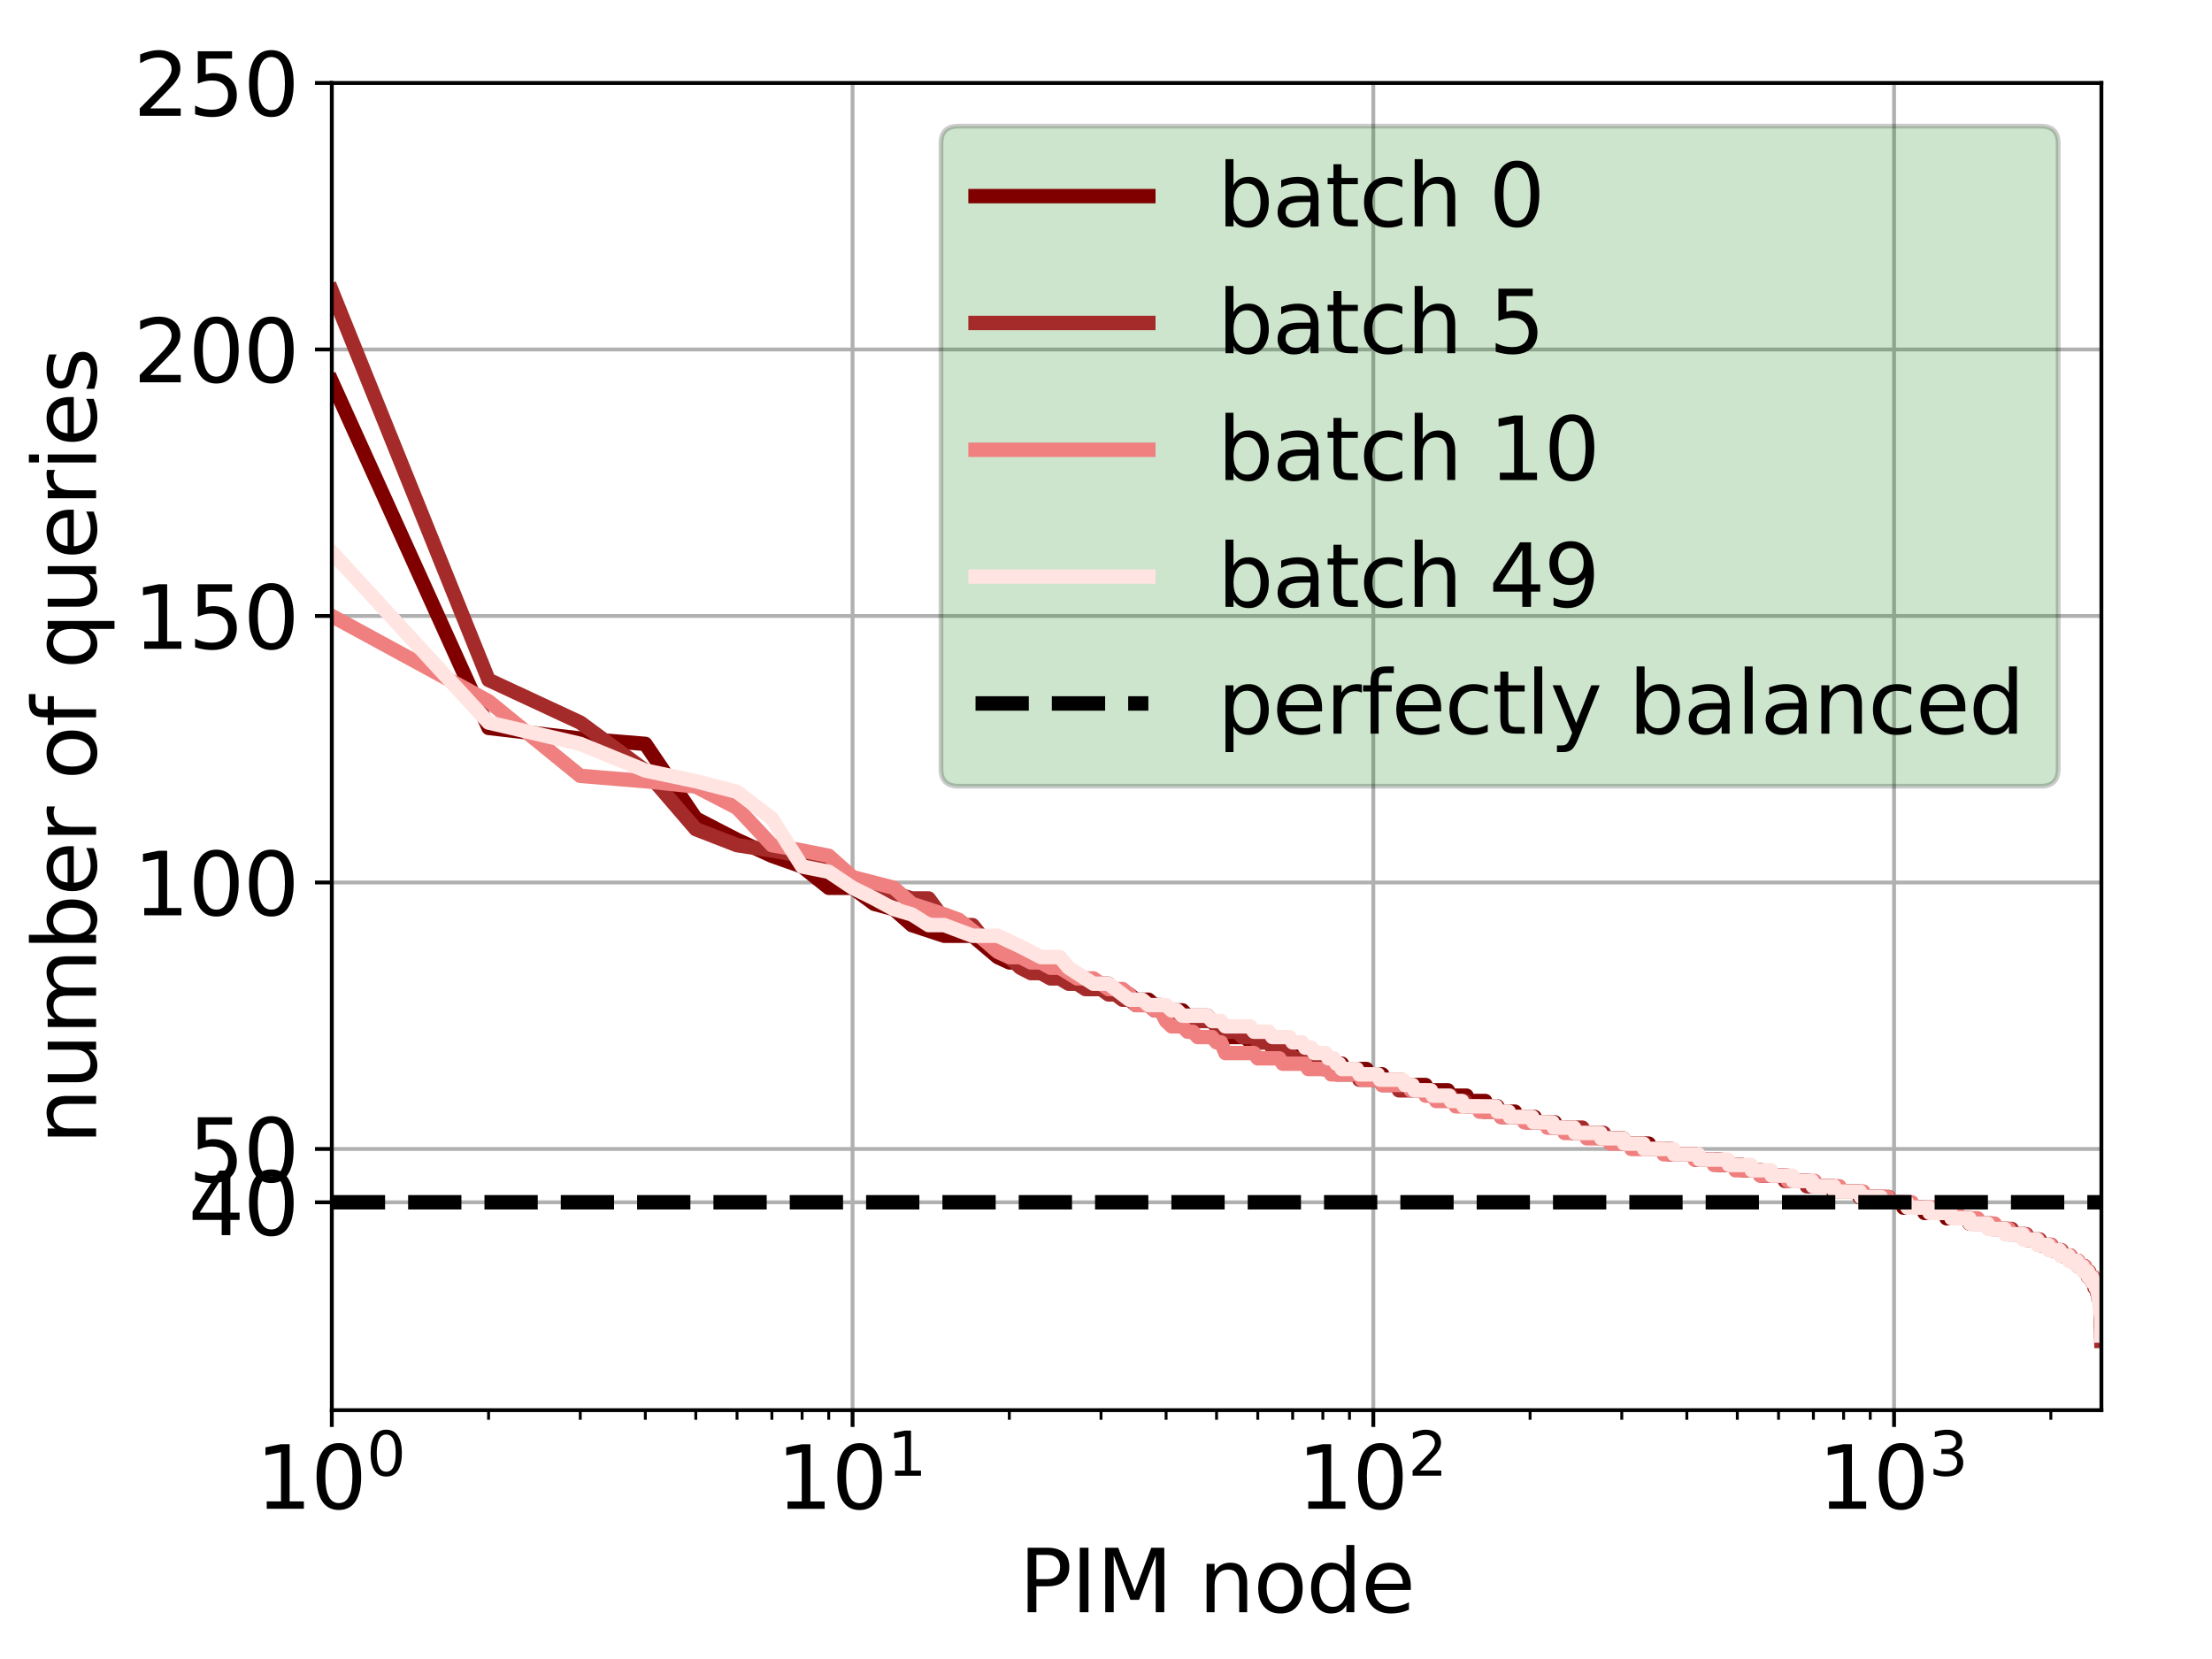 <?xml version="1.0" encoding="utf-8" standalone="no"?>
<!DOCTYPE svg PUBLIC "-//W3C//DTD SVG 1.1//EN"
  "http://www.w3.org/Graphics/SVG/1.1/DTD/svg11.dtd">
<svg xmlns:xlink="http://www.w3.org/1999/xlink" width="460.8pt" height="345.6pt" viewBox="0 0 460.8 345.6" xmlns="http://www.w3.org/2000/svg" version="1.1">
 <defs>
  <style type="text/css">*{stroke-linejoin: round; stroke-linecap: butt}</style>
 </defs>
 <g id="figure_1">
  <g id="patch_1">
   <path d="M 0 345.6 
L 460.8 345.6 
L 460.8 0 
L 0 0 
L 0 345.6 
z
" style="fill: none"/>
  </g>
  <g id="axes_1">
   <g id="patch_2">
    <path d="M 69.12 293.76 
L 437.76 293.76 
L 437.76 17.28 
L 69.12 17.28 
L 69.12 293.76 
z
" style="fill: none"/>
   </g>
   <g id="matplotlib.axis_1">
    <g id="xtick_1">
     <g id="line2d_1">
      <path d="M 69.12 293.76 
L 69.12 17.28 
" clip-path="url(#p881769e8e9)" style="fill: none; stroke: #b0b0b0; stroke-width: 0.8; stroke-linecap: square"/>
     </g>
     <g id="line2d_2">
      <defs>
       <path id="me88502008b" d="M 0 0 
L 0 3.5 
" style="stroke: #000000; stroke-width: 0.8"/>
      </defs>
      <g>
       <use xlink:href="#me88502008b" x="69.12" y="293.76" style="stroke: #000000; stroke-width: 0.8"/>
      </g>
     </g>
     <g id="text_1">
      <!-- $\mathdefault{10^{0}}$ -->
      <g transform="translate(53.28 314.437) scale(0.18 -0.18)">
       <defs>
        <path id="DejaVuSans-31" d="M 794 531 
L 1825 531 
L 1825 4091 
L 703 3866 
L 703 4441 
L 1819 4666 
L 2450 4666 
L 2450 531 
L 3481 531 
L 3481 0 
L 794 0 
L 794 531 
z
" transform="scale(0.016)"/>
        <path id="DejaVuSans-30" d="M 2034 4250 
Q 1547 4250 1301 3770 
Q 1056 3291 1056 2328 
Q 1056 1369 1301 889 
Q 1547 409 2034 409 
Q 2525 409 2770 889 
Q 3016 1369 3016 2328 
Q 3016 3291 2770 3770 
Q 2525 4250 2034 4250 
z
M 2034 4750 
Q 2819 4750 3233 4129 
Q 3647 3509 3647 2328 
Q 3647 1150 3233 529 
Q 2819 -91 2034 -91 
Q 1250 -91 836 529 
Q 422 1150 422 2328 
Q 422 3509 836 4129 
Q 1250 4750 2034 4750 
z
" transform="scale(0.016)"/>
       </defs>
       <use xlink:href="#DejaVuSans-31" transform="translate(0 0.766)"/>
       <use xlink:href="#DejaVuSans-30" transform="translate(63.623 0.766)"/>
       <use xlink:href="#DejaVuSans-30" transform="translate(128.203 39.047) scale(0.7)"/>
      </g>
     </g>
    </g>
    <g id="xtick_2">
     <g id="line2d_3">
      <path d="M 177.604 293.76 
L 177.604 17.28 
" clip-path="url(#p881769e8e9)" style="fill: none; stroke: #b0b0b0; stroke-width: 0.8; stroke-linecap: square"/>
     </g>
     <g id="line2d_4">
      <g>
       <use xlink:href="#me88502008b" x="177.604" y="293.76" style="stroke: #000000; stroke-width: 0.8"/>
      </g>
     </g>
     <g id="text_2">
      <!-- $\mathdefault{10^{1}}$ -->
      <g transform="translate(161.764 314.437) scale(0.18 -0.18)">
       <use xlink:href="#DejaVuSans-31" transform="translate(0 0.684)"/>
       <use xlink:href="#DejaVuSans-30" transform="translate(63.623 0.684)"/>
       <use xlink:href="#DejaVuSans-31" transform="translate(128.203 38.966) scale(0.7)"/>
      </g>
     </g>
    </g>
    <g id="xtick_3">
     <g id="line2d_5">
      <path d="M 286.087 293.76 
L 286.087 17.28 
" clip-path="url(#p881769e8e9)" style="fill: none; stroke: #b0b0b0; stroke-width: 0.8; stroke-linecap: square"/>
     </g>
     <g id="line2d_6">
      <g>
       <use xlink:href="#me88502008b" x="286.087" y="293.76" style="stroke: #000000; stroke-width: 0.8"/>
      </g>
     </g>
     <g id="text_3">
      <!-- $\mathdefault{10^{2}}$ -->
      <g transform="translate(270.247 314.437) scale(0.18 -0.18)">
       <defs>
        <path id="DejaVuSans-32" d="M 1228 531 
L 3431 531 
L 3431 0 
L 469 0 
L 469 531 
Q 828 903 1448 1529 
Q 2069 2156 2228 2338 
Q 2531 2678 2651 2914 
Q 2772 3150 2772 3378 
Q 2772 3750 2511 3984 
Q 2250 4219 1831 4219 
Q 1534 4219 1204 4116 
Q 875 4013 500 3803 
L 500 4441 
Q 881 4594 1212 4672 
Q 1544 4750 1819 4750 
Q 2544 4750 2975 4387 
Q 3406 4025 3406 3419 
Q 3406 3131 3298 2873 
Q 3191 2616 2906 2266 
Q 2828 2175 2409 1742 
Q 1991 1309 1228 531 
z
" transform="scale(0.016)"/>
       </defs>
       <use xlink:href="#DejaVuSans-31" transform="translate(0 0.766)"/>
       <use xlink:href="#DejaVuSans-30" transform="translate(63.623 0.766)"/>
       <use xlink:href="#DejaVuSans-32" transform="translate(128.203 39.047) scale(0.7)"/>
      </g>
     </g>
    </g>
    <g id="xtick_4">
     <g id="line2d_7">
      <path d="M 394.571 293.76 
L 394.571 17.28 
" clip-path="url(#p881769e8e9)" style="fill: none; stroke: #b0b0b0; stroke-width: 0.8; stroke-linecap: square"/>
     </g>
     <g id="line2d_8">
      <g>
       <use xlink:href="#me88502008b" x="394.571" y="293.76" style="stroke: #000000; stroke-width: 0.8"/>
      </g>
     </g>
     <g id="text_4">
      <!-- $\mathdefault{10^{3}}$ -->
      <g transform="translate(378.731 314.437) scale(0.18 -0.18)">
       <defs>
        <path id="DejaVuSans-33" d="M 2597 2516 
Q 3050 2419 3304 2112 
Q 3559 1806 3559 1356 
Q 3559 666 3084 287 
Q 2609 -91 1734 -91 
Q 1441 -91 1130 -33 
Q 819 25 488 141 
L 488 750 
Q 750 597 1062 519 
Q 1375 441 1716 441 
Q 2309 441 2620 675 
Q 2931 909 2931 1356 
Q 2931 1769 2642 2001 
Q 2353 2234 1838 2234 
L 1294 2234 
L 1294 2753 
L 1863 2753 
Q 2328 2753 2575 2939 
Q 2822 3125 2822 3475 
Q 2822 3834 2567 4026 
Q 2313 4219 1838 4219 
Q 1578 4219 1281 4162 
Q 984 4106 628 3988 
L 628 4550 
Q 988 4650 1302 4700 
Q 1616 4750 1894 4750 
Q 2613 4750 3031 4423 
Q 3450 4097 3450 3541 
Q 3450 3153 3228 2886 
Q 3006 2619 2597 2516 
z
" transform="scale(0.016)"/>
       </defs>
       <use xlink:href="#DejaVuSans-31" transform="translate(0 0.766)"/>
       <use xlink:href="#DejaVuSans-30" transform="translate(63.623 0.766)"/>
       <use xlink:href="#DejaVuSans-33" transform="translate(128.203 39.047) scale(0.7)"/>
      </g>
     </g>
    </g>
    <g id="xtick_5">
     <g id="line2d_9">
      <defs>
       <path id="mab5187bfe4" d="M 0 0 
L 0 2 
" style="stroke: #000000; stroke-width: 0.6"/>
      </defs>
      <g>
       <use xlink:href="#mab5187bfe4" x="101.777" y="293.76" style="stroke: #000000; stroke-width: 0.6"/>
      </g>
     </g>
    </g>
    <g id="xtick_6">
     <g id="line2d_10">
      <g>
       <use xlink:href="#mab5187bfe4" x="120.88" y="293.76" style="stroke: #000000; stroke-width: 0.6"/>
      </g>
     </g>
    </g>
    <g id="xtick_7">
     <g id="line2d_11">
      <g>
       <use xlink:href="#mab5187bfe4" x="134.434" y="293.76" style="stroke: #000000; stroke-width: 0.6"/>
      </g>
     </g>
    </g>
    <g id="xtick_8">
     <g id="line2d_12">
      <g>
       <use xlink:href="#mab5187bfe4" x="144.947" y="293.76" style="stroke: #000000; stroke-width: 0.6"/>
      </g>
     </g>
    </g>
    <g id="xtick_9">
     <g id="line2d_13">
      <g>
       <use xlink:href="#mab5187bfe4" x="153.537" y="293.76" style="stroke: #000000; stroke-width: 0.6"/>
      </g>
     </g>
    </g>
    <g id="xtick_10">
     <g id="line2d_14">
      <g>
       <use xlink:href="#mab5187bfe4" x="160.799" y="293.76" style="stroke: #000000; stroke-width: 0.6"/>
      </g>
     </g>
    </g>
    <g id="xtick_11">
     <g id="line2d_15">
      <g>
       <use xlink:href="#mab5187bfe4" x="167.091" y="293.76" style="stroke: #000000; stroke-width: 0.6"/>
      </g>
     </g>
    </g>
    <g id="xtick_12">
     <g id="line2d_16">
      <g>
       <use xlink:href="#mab5187bfe4" x="172.64" y="293.76" style="stroke: #000000; stroke-width: 0.6"/>
      </g>
     </g>
    </g>
    <g id="xtick_13">
     <g id="line2d_17">
      <g>
       <use xlink:href="#mab5187bfe4" x="210.261" y="293.76" style="stroke: #000000; stroke-width: 0.6"/>
      </g>
     </g>
    </g>
    <g id="xtick_14">
     <g id="line2d_18">
      <g>
       <use xlink:href="#mab5187bfe4" x="229.364" y="293.76" style="stroke: #000000; stroke-width: 0.6"/>
      </g>
     </g>
    </g>
    <g id="xtick_15">
     <g id="line2d_19">
      <g>
       <use xlink:href="#mab5187bfe4" x="242.917" y="293.76" style="stroke: #000000; stroke-width: 0.6"/>
      </g>
     </g>
    </g>
    <g id="xtick_16">
     <g id="line2d_20">
      <g>
       <use xlink:href="#mab5187bfe4" x="253.431" y="293.76" style="stroke: #000000; stroke-width: 0.6"/>
      </g>
     </g>
    </g>
    <g id="xtick_17">
     <g id="line2d_21">
      <g>
       <use xlink:href="#mab5187bfe4" x="262.02" y="293.76" style="stroke: #000000; stroke-width: 0.6"/>
      </g>
     </g>
    </g>
    <g id="xtick_18">
     <g id="line2d_22">
      <g>
       <use xlink:href="#mab5187bfe4" x="269.283" y="293.76" style="stroke: #000000; stroke-width: 0.6"/>
      </g>
     </g>
    </g>
    <g id="xtick_19">
     <g id="line2d_23">
      <g>
       <use xlink:href="#mab5187bfe4" x="275.574" y="293.76" style="stroke: #000000; stroke-width: 0.6"/>
      </g>
     </g>
    </g>
    <g id="xtick_20">
     <g id="line2d_24">
      <g>
       <use xlink:href="#mab5187bfe4" x="281.123" y="293.76" style="stroke: #000000; stroke-width: 0.6"/>
      </g>
     </g>
    </g>
    <g id="xtick_21">
     <g id="line2d_25">
      <g>
       <use xlink:href="#mab5187bfe4" x="318.744" y="293.76" style="stroke: #000000; stroke-width: 0.6"/>
      </g>
     </g>
    </g>
    <g id="xtick_22">
     <g id="line2d_26">
      <g>
       <use xlink:href="#mab5187bfe4" x="337.847" y="293.76" style="stroke: #000000; stroke-width: 0.6"/>
      </g>
     </g>
    </g>
    <g id="xtick_23">
     <g id="line2d_27">
      <g>
       <use xlink:href="#mab5187bfe4" x="351.401" y="293.76" style="stroke: #000000; stroke-width: 0.6"/>
      </g>
     </g>
    </g>
    <g id="xtick_24">
     <g id="line2d_28">
      <g>
       <use xlink:href="#mab5187bfe4" x="361.914" y="293.76" style="stroke: #000000; stroke-width: 0.6"/>
      </g>
     </g>
    </g>
    <g id="xtick_25">
     <g id="line2d_29">
      <g>
       <use xlink:href="#mab5187bfe4" x="370.504" y="293.76" style="stroke: #000000; stroke-width: 0.6"/>
      </g>
     </g>
    </g>
    <g id="xtick_26">
     <g id="line2d_30">
      <g>
       <use xlink:href="#mab5187bfe4" x="377.767" y="293.76" style="stroke: #000000; stroke-width: 0.6"/>
      </g>
     </g>
    </g>
    <g id="xtick_27">
     <g id="line2d_31">
      <g>
       <use xlink:href="#mab5187bfe4" x="384.058" y="293.76" style="stroke: #000000; stroke-width: 0.6"/>
      </g>
     </g>
    </g>
    <g id="xtick_28">
     <g id="line2d_32">
      <g>
       <use xlink:href="#mab5187bfe4" x="389.607" y="293.76" style="stroke: #000000; stroke-width: 0.6"/>
      </g>
     </g>
    </g>
    <g id="xtick_29">
     <g id="line2d_33">
      <g>
       <use xlink:href="#mab5187bfe4" x="427.228" y="293.76" style="stroke: #000000; stroke-width: 0.6"/>
      </g>
     </g>
    </g>
    <g id="text_5">
     <!-- PIM node -->
     <g transform="translate(212.271 335.858) scale(0.18 -0.18)">
      <defs>
       <path id="DejaVuSans-50" d="M 1259 4147 
L 1259 2394 
L 2053 2394 
Q 2494 2394 2734 2622 
Q 2975 2850 2975 3272 
Q 2975 3691 2734 3919 
Q 2494 4147 2053 4147 
L 1259 4147 
z
M 628 4666 
L 2053 4666 
Q 2838 4666 3239 4311 
Q 3641 3956 3641 3272 
Q 3641 2581 3239 2228 
Q 2838 1875 2053 1875 
L 1259 1875 
L 1259 0 
L 628 0 
L 628 4666 
z
" transform="scale(0.016)"/>
       <path id="DejaVuSans-49" d="M 628 4666 
L 1259 4666 
L 1259 0 
L 628 0 
L 628 4666 
z
" transform="scale(0.016)"/>
       <path id="DejaVuSans-4d" d="M 628 4666 
L 1569 4666 
L 2759 1491 
L 3956 4666 
L 4897 4666 
L 4897 0 
L 4281 0 
L 4281 4097 
L 3078 897 
L 2444 897 
L 1241 4097 
L 1241 0 
L 628 0 
L 628 4666 
z
" transform="scale(0.016)"/>
       <path id="DejaVuSans-20" transform="scale(0.016)"/>
       <path id="DejaVuSans-6e" d="M 3513 2113 
L 3513 0 
L 2938 0 
L 2938 2094 
Q 2938 2591 2744 2837 
Q 2550 3084 2163 3084 
Q 1697 3084 1428 2787 
Q 1159 2491 1159 1978 
L 1159 0 
L 581 0 
L 581 3500 
L 1159 3500 
L 1159 2956 
Q 1366 3272 1645 3428 
Q 1925 3584 2291 3584 
Q 2894 3584 3203 3211 
Q 3513 2838 3513 2113 
z
" transform="scale(0.016)"/>
       <path id="DejaVuSans-6f" d="M 1959 3097 
Q 1497 3097 1228 2736 
Q 959 2375 959 1747 
Q 959 1119 1226 758 
Q 1494 397 1959 397 
Q 2419 397 2687 759 
Q 2956 1122 2956 1747 
Q 2956 2369 2687 2733 
Q 2419 3097 1959 3097 
z
M 1959 3584 
Q 2709 3584 3137 3096 
Q 3566 2609 3566 1747 
Q 3566 888 3137 398 
Q 2709 -91 1959 -91 
Q 1206 -91 779 398 
Q 353 888 353 1747 
Q 353 2609 779 3096 
Q 1206 3584 1959 3584 
z
" transform="scale(0.016)"/>
       <path id="DejaVuSans-64" d="M 2906 2969 
L 2906 4863 
L 3481 4863 
L 3481 0 
L 2906 0 
L 2906 525 
Q 2725 213 2448 61 
Q 2172 -91 1784 -91 
Q 1150 -91 751 415 
Q 353 922 353 1747 
Q 353 2572 751 3078 
Q 1150 3584 1784 3584 
Q 2172 3584 2448 3432 
Q 2725 3281 2906 2969 
z
M 947 1747 
Q 947 1113 1208 752 
Q 1469 391 1925 391 
Q 2381 391 2643 752 
Q 2906 1113 2906 1747 
Q 2906 2381 2643 2742 
Q 2381 3103 1925 3103 
Q 1469 3103 1208 2742 
Q 947 2381 947 1747 
z
" transform="scale(0.016)"/>
       <path id="DejaVuSans-65" d="M 3597 1894 
L 3597 1613 
L 953 1613 
Q 991 1019 1311 708 
Q 1631 397 2203 397 
Q 2534 397 2845 478 
Q 3156 559 3463 722 
L 3463 178 
Q 3153 47 2828 -22 
Q 2503 -91 2169 -91 
Q 1331 -91 842 396 
Q 353 884 353 1716 
Q 353 2575 817 3079 
Q 1281 3584 2069 3584 
Q 2775 3584 3186 3129 
Q 3597 2675 3597 1894 
z
M 3022 2063 
Q 3016 2534 2758 2815 
Q 2500 3097 2075 3097 
Q 1594 3097 1305 2825 
Q 1016 2553 972 2059 
L 3022 2063 
z
" transform="scale(0.016)"/>
      </defs>
      <use xlink:href="#DejaVuSans-50"/>
      <use xlink:href="#DejaVuSans-49" x="60.303"/>
      <use xlink:href="#DejaVuSans-4d" x="89.795"/>
      <use xlink:href="#DejaVuSans-20" x="176.074"/>
      <use xlink:href="#DejaVuSans-6e" x="207.861"/>
      <use xlink:href="#DejaVuSans-6f" x="271.24"/>
      <use xlink:href="#DejaVuSans-64" x="332.422"/>
      <use xlink:href="#DejaVuSans-65" x="395.898"/>
     </g>
    </g>
   </g>
   <g id="matplotlib.axis_2">
    <g id="ytick_1">
     <g id="line2d_34">
      <path d="M 69.12 239.352 
L 437.76 239.352 
" clip-path="url(#p881769e8e9)" style="fill: none; stroke: #b0b0b0; stroke-width: 0.8; stroke-linecap: square"/>
     </g>
     <g id="line2d_35">
      <defs>
       <path id="m0ccb9c5d8e" d="M 0 0 
L -3.5 0 
" style="stroke: #000000; stroke-width: 0.8"/>
      </defs>
      <g>
       <use xlink:href="#m0ccb9c5d8e" x="69.12" y="239.352" style="stroke: #000000; stroke-width: 0.8"/>
      </g>
     </g>
     <g id="text_6">
      <!-- 50 -->
      <g transform="translate(39.215 246.191) scale(0.18 -0.18)">
       <defs>
        <path id="DejaVuSans-35" d="M 691 4666 
L 3169 4666 
L 3169 4134 
L 1269 4134 
L 1269 2991 
Q 1406 3038 1543 3061 
Q 1681 3084 1819 3084 
Q 2600 3084 3056 2656 
Q 3513 2228 3513 1497 
Q 3513 744 3044 326 
Q 2575 -91 1722 -91 
Q 1428 -91 1123 -41 
Q 819 9 494 109 
L 494 744 
Q 775 591 1075 516 
Q 1375 441 1709 441 
Q 2250 441 2565 725 
Q 2881 1009 2881 1497 
Q 2881 1984 2565 2268 
Q 2250 2553 1709 2553 
Q 1456 2553 1204 2497 
Q 953 2441 691 2322 
L 691 4666 
z
" transform="scale(0.016)"/>
       </defs>
       <use xlink:href="#DejaVuSans-35"/>
       <use xlink:href="#DejaVuSans-30" x="63.623"/>
      </g>
     </g>
    </g>
    <g id="ytick_2">
     <g id="line2d_36">
      <path d="M 69.12 183.834 
L 437.76 183.834 
" clip-path="url(#p881769e8e9)" style="fill: none; stroke: #b0b0b0; stroke-width: 0.8; stroke-linecap: square"/>
     </g>
     <g id="line2d_37">
      <g>
       <use xlink:href="#m0ccb9c5d8e" x="69.12" y="183.834" style="stroke: #000000; stroke-width: 0.8"/>
      </g>
     </g>
     <g id="text_7">
      <!-- 100 -->
      <g transform="translate(27.762 190.673) scale(0.18 -0.18)">
       <use xlink:href="#DejaVuSans-31"/>
       <use xlink:href="#DejaVuSans-30" x="63.623"/>
       <use xlink:href="#DejaVuSans-30" x="127.246"/>
      </g>
     </g>
    </g>
    <g id="ytick_3">
     <g id="line2d_38">
      <path d="M 69.12 128.316 
L 437.76 128.316 
" clip-path="url(#p881769e8e9)" style="fill: none; stroke: #b0b0b0; stroke-width: 0.8; stroke-linecap: square"/>
     </g>
     <g id="line2d_39">
      <g>
       <use xlink:href="#m0ccb9c5d8e" x="69.12" y="128.316" style="stroke: #000000; stroke-width: 0.8"/>
      </g>
     </g>
     <g id="text_8">
      <!-- 150 -->
      <g transform="translate(27.762 135.155) scale(0.18 -0.18)">
       <use xlink:href="#DejaVuSans-31"/>
       <use xlink:href="#DejaVuSans-35" x="63.623"/>
       <use xlink:href="#DejaVuSans-30" x="127.246"/>
      </g>
     </g>
    </g>
    <g id="ytick_4">
     <g id="line2d_40">
      <path d="M 69.12 72.798 
L 437.76 72.798 
" clip-path="url(#p881769e8e9)" style="fill: none; stroke: #b0b0b0; stroke-width: 0.8; stroke-linecap: square"/>
     </g>
     <g id="line2d_41">
      <g>
       <use xlink:href="#m0ccb9c5d8e" x="69.12" y="72.798" style="stroke: #000000; stroke-width: 0.8"/>
      </g>
     </g>
     <g id="text_9">
      <!-- 200 -->
      <g transform="translate(27.762 79.637) scale(0.18 -0.18)">
       <use xlink:href="#DejaVuSans-32"/>
       <use xlink:href="#DejaVuSans-30" x="63.623"/>
       <use xlink:href="#DejaVuSans-30" x="127.246"/>
      </g>
     </g>
    </g>
    <g id="ytick_5">
     <g id="line2d_42">
      <path d="M 69.12 17.28 
L 437.76 17.28 
" clip-path="url(#p881769e8e9)" style="fill: none; stroke: #b0b0b0; stroke-width: 0.8; stroke-linecap: square"/>
     </g>
     <g id="line2d_43">
      <g>
       <use xlink:href="#m0ccb9c5d8e" x="69.12" y="17.28" style="stroke: #000000; stroke-width: 0.8"/>
      </g>
     </g>
     <g id="text_10">
      <!-- 250 -->
      <g transform="translate(27.762 24.119) scale(0.18 -0.18)">
       <use xlink:href="#DejaVuSans-32"/>
       <use xlink:href="#DejaVuSans-35" x="63.623"/>
       <use xlink:href="#DejaVuSans-30" x="127.246"/>
      </g>
     </g>
    </g>
    <g id="ytick_6">
     <g id="line2d_44">
      <path d="M 69.12 250.456 
L 437.76 250.456 
" clip-path="url(#p881769e8e9)" style="fill: none; stroke: #b0b0b0; stroke-width: 0.8; stroke-linecap: square"/>
     </g>
     <g id="line2d_45">
      <g>
       <use xlink:href="#m0ccb9c5d8e" x="69.12" y="250.456" style="stroke: #000000; stroke-width: 0.8"/>
      </g>
     </g>
     <g id="text_11">
      <!-- 40 -->
      <g transform="translate(39.215 257.294) scale(0.18 -0.18)">
       <defs>
        <path id="DejaVuSans-34" d="M 2419 4116 
L 825 1625 
L 2419 1625 
L 2419 4116 
z
M 2253 4666 
L 3047 4666 
L 3047 1625 
L 3713 1625 
L 3713 1100 
L 3047 1100 
L 3047 0 
L 2419 0 
L 2419 1100 
L 313 1100 
L 313 1709 
L 2253 4666 
z
" transform="scale(0.016)"/>
       </defs>
       <use xlink:href="#DejaVuSans-34"/>
       <use xlink:href="#DejaVuSans-30" x="63.623"/>
      </g>
     </g>
    </g>
    <g id="text_12">
     <!-- number of queries -->
     <g transform="translate(20.019 238.423) rotate(-90) scale(0.18 -0.18)">
      <defs>
       <path id="DejaVuSans-75" d="M 544 1381 
L 544 3500 
L 1119 3500 
L 1119 1403 
Q 1119 906 1312 657 
Q 1506 409 1894 409 
Q 2359 409 2629 706 
Q 2900 1003 2900 1516 
L 2900 3500 
L 3475 3500 
L 3475 0 
L 2900 0 
L 2900 538 
Q 2691 219 2414 64 
Q 2138 -91 1772 -91 
Q 1169 -91 856 284 
Q 544 659 544 1381 
z
M 1991 3584 
L 1991 3584 
z
" transform="scale(0.016)"/>
       <path id="DejaVuSans-6d" d="M 3328 2828 
Q 3544 3216 3844 3400 
Q 4144 3584 4550 3584 
Q 5097 3584 5394 3201 
Q 5691 2819 5691 2113 
L 5691 0 
L 5113 0 
L 5113 2094 
Q 5113 2597 4934 2840 
Q 4756 3084 4391 3084 
Q 3944 3084 3684 2787 
Q 3425 2491 3425 1978 
L 3425 0 
L 2847 0 
L 2847 2094 
Q 2847 2600 2669 2842 
Q 2491 3084 2119 3084 
Q 1678 3084 1418 2786 
Q 1159 2488 1159 1978 
L 1159 0 
L 581 0 
L 581 3500 
L 1159 3500 
L 1159 2956 
Q 1356 3278 1631 3431 
Q 1906 3584 2284 3584 
Q 2666 3584 2933 3390 
Q 3200 3197 3328 2828 
z
" transform="scale(0.016)"/>
       <path id="DejaVuSans-62" d="M 3116 1747 
Q 3116 2381 2855 2742 
Q 2594 3103 2138 3103 
Q 1681 3103 1420 2742 
Q 1159 2381 1159 1747 
Q 1159 1113 1420 752 
Q 1681 391 2138 391 
Q 2594 391 2855 752 
Q 3116 1113 3116 1747 
z
M 1159 2969 
Q 1341 3281 1617 3432 
Q 1894 3584 2278 3584 
Q 2916 3584 3314 3078 
Q 3713 2572 3713 1747 
Q 3713 922 3314 415 
Q 2916 -91 2278 -91 
Q 1894 -91 1617 61 
Q 1341 213 1159 525 
L 1159 0 
L 581 0 
L 581 4863 
L 1159 4863 
L 1159 2969 
z
" transform="scale(0.016)"/>
       <path id="DejaVuSans-72" d="M 2631 2963 
Q 2534 3019 2420 3045 
Q 2306 3072 2169 3072 
Q 1681 3072 1420 2755 
Q 1159 2438 1159 1844 
L 1159 0 
L 581 0 
L 581 3500 
L 1159 3500 
L 1159 2956 
Q 1341 3275 1631 3429 
Q 1922 3584 2338 3584 
Q 2397 3584 2469 3576 
Q 2541 3569 2628 3553 
L 2631 2963 
z
" transform="scale(0.016)"/>
       <path id="DejaVuSans-66" d="M 2375 4863 
L 2375 4384 
L 1825 4384 
Q 1516 4384 1395 4259 
Q 1275 4134 1275 3809 
L 1275 3500 
L 2222 3500 
L 2222 3053 
L 1275 3053 
L 1275 0 
L 697 0 
L 697 3053 
L 147 3053 
L 147 3500 
L 697 3500 
L 697 3744 
Q 697 4328 969 4595 
Q 1241 4863 1831 4863 
L 2375 4863 
z
" transform="scale(0.016)"/>
       <path id="DejaVuSans-71" d="M 947 1747 
Q 947 1113 1208 752 
Q 1469 391 1925 391 
Q 2381 391 2643 752 
Q 2906 1113 2906 1747 
Q 2906 2381 2643 2742 
Q 2381 3103 1925 3103 
Q 1469 3103 1208 2742 
Q 947 2381 947 1747 
z
M 2906 525 
Q 2725 213 2448 61 
Q 2172 -91 1784 -91 
Q 1150 -91 751 415 
Q 353 922 353 1747 
Q 353 2572 751 3078 
Q 1150 3584 1784 3584 
Q 2172 3584 2448 3432 
Q 2725 3281 2906 2969 
L 2906 3500 
L 3481 3500 
L 3481 -1331 
L 2906 -1331 
L 2906 525 
z
" transform="scale(0.016)"/>
       <path id="DejaVuSans-69" d="M 603 3500 
L 1178 3500 
L 1178 0 
L 603 0 
L 603 3500 
z
M 603 4863 
L 1178 4863 
L 1178 4134 
L 603 4134 
L 603 4863 
z
" transform="scale(0.016)"/>
       <path id="DejaVuSans-73" d="M 2834 3397 
L 2834 2853 
Q 2591 2978 2328 3040 
Q 2066 3103 1784 3103 
Q 1356 3103 1142 2972 
Q 928 2841 928 2578 
Q 928 2378 1081 2264 
Q 1234 2150 1697 2047 
L 1894 2003 
Q 2506 1872 2764 1633 
Q 3022 1394 3022 966 
Q 3022 478 2636 193 
Q 2250 -91 1575 -91 
Q 1294 -91 989 -36 
Q 684 19 347 128 
L 347 722 
Q 666 556 975 473 
Q 1284 391 1588 391 
Q 1994 391 2212 530 
Q 2431 669 2431 922 
Q 2431 1156 2273 1281 
Q 2116 1406 1581 1522 
L 1381 1569 
Q 847 1681 609 1914 
Q 372 2147 372 2553 
Q 372 3047 722 3315 
Q 1072 3584 1716 3584 
Q 2034 3584 2315 3537 
Q 2597 3491 2834 3397 
z
" transform="scale(0.016)"/>
      </defs>
      <use xlink:href="#DejaVuSans-6e"/>
      <use xlink:href="#DejaVuSans-75" x="63.379"/>
      <use xlink:href="#DejaVuSans-6d" x="126.758"/>
      <use xlink:href="#DejaVuSans-62" x="224.17"/>
      <use xlink:href="#DejaVuSans-65" x="287.646"/>
      <use xlink:href="#DejaVuSans-72" x="349.17"/>
      <use xlink:href="#DejaVuSans-20" x="390.283"/>
      <use xlink:href="#DejaVuSans-6f" x="422.07"/>
      <use xlink:href="#DejaVuSans-66" x="483.252"/>
      <use xlink:href="#DejaVuSans-20" x="518.457"/>
      <use xlink:href="#DejaVuSans-71" x="550.244"/>
      <use xlink:href="#DejaVuSans-75" x="613.721"/>
      <use xlink:href="#DejaVuSans-65" x="677.1"/>
      <use xlink:href="#DejaVuSans-72" x="738.623"/>
      <use xlink:href="#DejaVuSans-69" x="779.736"/>
      <use xlink:href="#DejaVuSans-65" x="807.52"/>
      <use xlink:href="#DejaVuSans-73" x="869.043"/>
     </g>
    </g>
   </g>
   <g id="line2d_46">
    <path d="M 69.12 79.46 
L 101.777 151.634 
L 120.88 153.854 
L 134.434 154.965 
L 144.947 170.51 
L 153.537 174.951 
L 160.799 178.282 
L 167.091 180.503 
L 172.64 184.945 
L 177.604 184.945 
L 182.094 188.276 
L 186.194 189.386 
L 189.965 192.717 
L 196.707 194.938 
L 202.604 194.938 
L 207.844 199.379 
L 210.261 200.49 
L 212.559 200.49 
L 216.845 202.71 
L 220.774 202.71 
L 222.622 203.821 
L 226.113 203.821 
L 227.766 204.931 
L 230.908 204.931 
L 232.404 207.152 
L 235.261 207.152 
L 236.626 208.262 
L 239.244 208.262 
L 240.501 209.373 
L 241.725 209.373 
L 242.917 210.483 
L 246.325 210.483 
L 247.408 211.593 
L 251.507 211.593 
L 255.278 216.035 
L 259.604 216.035 
L 260.423 217.145 
L 264.319 217.145 
L 265.061 218.255 
L 266.511 218.255 
L 267.219 219.366 
L 269.283 219.366 
L 269.951 220.476 
L 275.574 220.476 
L 276.16 221.587 
L 279.526 221.587 
L 280.065 222.697 
L 284.652 222.697 
L 285.136 223.807 
L 287.935 223.807 
L 288.386 224.918 
L 291.846 224.918 
L 292.261 226.028 
L 296.976 226.028 
L 297.348 227.138 
L 301.602 227.138 
L 301.94 228.249 
L 305.504 228.249 
L 305.815 229.359 
L 309.394 229.359 
L 309.681 230.469 
L 311.912 230.469 
L 312.183 231.58 
L 315.578 231.58 
L 315.829 232.69 
L 319.677 232.69 
L 319.908 233.8 
L 323.873 233.8 
L 324.084 234.911 
L 327.53 234.911 
L 327.725 236.021 
L 333.404 236.021 
L 333.576 237.132 
L 338.16 237.132 
L 338.316 238.242 
L 343.466 238.242 
L 343.605 239.352 
L 348.235 239.352 
L 348.36 240.463 
L 353.249 240.463 
L 353.362 241.573 
L 357.986 241.573 
L 358.19 242.683 
L 362.94 242.683 
L 363.124 243.794 
L 367.001 243.794 
L 367.169 244.904 
L 372.276 244.904 
L 372.427 246.014 
L 376.952 246.014 
L 377.089 247.125 
L 382.012 247.125 
L 382.135 248.235 
L 387.191 248.235 
L 387.356 249.346 
L 391.906 249.346 
L 392.055 250.456 
L 396.374 250.456 
L 396.51 251.566 
L 400.786 251.566 
L 400.909 252.677 
L 405.385 252.677 
L 405.497 253.787 
L 410.154 253.787 
L 410.289 254.897 
L 414.546 254.897 
L 414.669 256.008 
L 417.878 256.008 
L 417.993 257.118 
L 421.791 257.118 
L 421.923 258.228 
L 424.811 258.228 
L 424.935 259.339 
L 427.299 259.339 
L 427.416 260.449 
L 429.257 260.449 
L 429.369 261.56 
L 431.288 261.56 
L 431.418 262.67 
L 432.924 262.67 
L 433.049 263.78 
L 434.302 263.78 
L 434.423 264.891 
L 435.205 264.891 
L 435.325 266.001 
L 436.053 266.001 
L 436.17 267.111 
L 436.481 267.111 
L 436.597 268.222 
L 436.828 268.222 
L 436.943 269.332 
L 437.134 269.332 
L 437.249 270.442 
L 437.42 270.442 
L 437.533 271.553 
L 437.59 271.553 
L 437.741 275.994 
L 437.741 275.994 
" clip-path="url(#p881769e8e9)" style="fill: none; stroke: #800000; stroke-width: 3; stroke-linecap: square"/>
   </g>
   <g id="line2d_47">
    <path d="M 69.12 60.584 
L 101.777 141.64 
L 120.88 150.523 
L 134.434 160.517 
L 144.947 172.731 
L 153.537 176.062 
L 160.799 177.172 
L 167.091 178.282 
L 172.64 179.393 
L 177.604 184.945 
L 182.094 186.055 
L 186.194 186.055 
L 189.965 187.165 
L 193.456 187.165 
L 196.707 191.607 
L 199.747 192.717 
L 202.604 192.717 
L 205.297 196.048 
L 207.844 198.269 
L 210.261 199.379 
L 212.559 201.6 
L 214.751 202.71 
L 216.845 202.71 
L 218.85 203.821 
L 220.774 203.821 
L 222.622 204.931 
L 224.4 204.931 
L 226.113 206.041 
L 229.364 206.041 
L 230.908 207.152 
L 232.404 207.152 
L 233.854 208.262 
L 235.261 208.262 
L 236.626 209.373 
L 239.244 209.373 
L 240.501 210.483 
L 241.725 210.483 
L 242.917 211.593 
L 246.325 211.593 
L 247.408 212.704 
L 252.479 212.704 
L 253.431 213.814 
L 254.364 213.814 
L 255.278 214.924 
L 257.921 214.924 
L 258.77 216.035 
L 261.229 216.035 
L 262.02 217.145 
L 264.319 217.145 
L 265.061 218.255 
L 266.511 218.255 
L 267.219 219.366 
L 268.605 219.366 
L 269.283 220.476 
L 272.534 220.476 
L 273.158 221.587 
L 274.982 221.587 
L 275.574 222.697 
L 277.873 222.697 
L 278.431 223.807 
L 282.668 223.807 
L 283.172 224.918 
L 287.48 224.918 
L 287.935 226.028 
L 291.004 226.028 
L 291.427 227.138 
L 298.085 227.138 
L 298.448 228.249 
L 302.275 228.249 
L 302.608 229.359 
L 305.19 229.359 
L 305.504 230.469 
L 308.816 230.469 
L 309.106 231.58 
L 312.453 231.58 
L 312.722 232.69 
L 317.792 232.69 
L 318.032 233.8 
L 323.235 233.8 
L 323.448 234.911 
L 329.633 234.911 
L 329.819 236.021 
L 334.089 236.021 
L 334.259 237.132 
L 337.847 237.132 
L 338.004 238.242 
L 342.622 238.242 
L 342.764 239.352 
L 347.473 239.352 
L 347.601 240.463 
L 353.022 240.463 
L 353.136 241.573 
L 358.596 241.573 
L 358.798 242.683 
L 362.847 242.683 
L 363.032 243.794 
L 366.746 243.794 
L 366.916 244.904 
L 371.668 244.904 
L 371.821 246.014 
L 376.262 246.014 
L 376.401 247.125 
L 381.765 247.125 
L 381.889 248.235 
L 387.684 248.235 
L 387.847 249.346 
L 393.427 249.346 
L 393.571 250.456 
L 397.361 250.456 
L 397.494 251.566 
L 402.049 251.566 
L 402.169 252.677 
L 406.349 252.677 
L 406.495 253.787 
L 410.592 253.787 
L 410.726 254.897 
L 415.036 254.897 
L 415.158 256.008 
L 419.07 256.008 
L 419.182 257.118 
L 422.133 257.118 
L 422.264 258.228 
L 424.91 258.228 
L 425.034 259.339 
L 427.322 259.339 
L 427.44 260.449 
L 429.437 260.449 
L 429.549 261.56 
L 431.267 261.56 
L 431.396 262.67 
L 432.756 262.67 
L 432.882 263.78 
L 434.017 263.78 
L 434.139 264.891 
L 434.846 264.891 
L 434.966 266.001 
L 435.72 266.001 
L 435.838 267.111 
L 436.189 267.111 
L 436.306 268.222 
L 436.732 268.222 
L 436.847 269.332 
L 437 269.332 
L 437.115 270.442 
L 437.344 270.442 
L 437.458 271.553 
L 437.552 271.553 
L 437.741 279.325 
L 437.741 279.325 
" clip-path="url(#p881769e8e9)" style="fill: none; stroke: #a52a2a; stroke-width: 3; stroke-linecap: square"/>
   </g>
   <g id="line2d_48">
    <path d="M 69.12 128.316 
L 101.777 146.082 
L 120.88 161.627 
L 134.434 162.737 
L 144.947 163.848 
L 153.537 168.289 
L 160.799 176.062 
L 167.091 177.172 
L 172.64 178.282 
L 177.604 182.724 
L 186.194 184.945 
L 189.965 188.276 
L 196.707 190.496 
L 199.747 191.607 
L 205.297 196.048 
L 207.844 198.269 
L 210.261 199.379 
L 212.559 199.379 
L 214.751 200.49 
L 216.845 200.49 
L 218.85 201.6 
L 220.774 201.6 
L 224.4 203.821 
L 227.766 203.821 
L 230.908 206.041 
L 233.854 206.041 
L 235.261 207.152 
L 236.626 209.373 
L 239.244 209.373 
L 240.501 210.483 
L 241.725 210.483 
L 242.917 212.704 
L 244.081 213.814 
L 246.325 213.814 
L 247.408 214.924 
L 248.467 214.924 
L 249.502 216.035 
L 252.479 216.035 
L 253.431 217.145 
L 254.364 217.145 
L 255.278 219.366 
L 261.229 219.366 
L 262.02 220.476 
L 266.511 220.476 
L 267.219 221.587 
L 271.901 221.587 
L 272.534 222.697 
L 276.738 222.697 
L 277.309 223.807 
L 283.172 223.807 
L 283.671 224.918 
L 287.48 224.918 
L 287.935 226.028 
L 293.484 226.028 
L 293.885 227.138 
L 296.601 227.138 
L 296.976 228.249 
L 298.809 228.249 
L 299.168 229.359 
L 302.939 229.359 
L 303.267 230.469 
L 307.936 230.469 
L 308.231 231.58 
L 312.453 231.58 
L 312.722 232.69 
L 317.309 232.69 
L 317.551 233.8 
L 322.152 233.8 
L 322.37 234.911 
L 325.737 234.911 
L 325.94 236.021 
L 330.375 236.021 
L 330.558 237.132 
L 335.265 237.132 
L 335.431 238.242 
L 339.695 238.242 
L 339.846 239.352 
L 346.437 239.352 
L 346.568 240.463 
L 352.908 240.463 
L 353.022 241.573 
L 356.846 241.573 
L 357.055 242.683 
L 361.346 242.683 
L 361.536 243.794 
L 366.49 243.794 
L 366.661 244.904 
L 372.276 244.904 
L 372.427 246.014 
L 378.035 246.014 
L 378.169 247.125 
L 383.166 247.125 
L 383.286 248.235 
L 388.172 248.235 
L 388.334 249.346 
L 393.282 249.346 
L 393.427 250.456 
L 398.241 250.456 
L 398.371 251.566 
L 403.396 251.566 
L 403.513 252.677 
L 407.83 252.677 
L 407.972 253.787 
L 411.947 253.787 
L 412.077 254.897 
L 415.522 254.897 
L 415.643 256.008 
L 418.506 256.008 
L 418.619 257.118 
L 421.791 257.118 
L 421.923 258.228 
L 424.563 258.228 
L 424.687 259.339 
L 427.228 259.339 
L 427.346 260.449 
L 429.212 260.449 
L 429.324 261.56 
L 431.331 261.56 
L 431.461 262.67 
L 432.924 262.67 
L 433.049 263.78 
L 434.282 263.78 
L 434.403 264.891 
L 435.126 264.891 
L 435.245 266.001 
L 435.975 266.001 
L 436.092 267.111 
L 436.577 267.111 
L 436.693 268.222 
L 437.077 268.222 
L 437.191 269.332 
L 437.287 269.332 
L 437.401 270.442 
L 437.439 270.442 
L 437.552 271.553 
L 437.571 271.553 
L 437.722 274.884 
L 437.741 274.884 
L 437.741 274.884 
" clip-path="url(#p881769e8e9)" style="fill: none; stroke: #f08080; stroke-width: 3; stroke-linecap: square"/>
   </g>
   <g id="line2d_49">
    <path d="M 69.12 114.992 
L 101.777 150.523 
L 120.88 154.965 
L 134.434 160.517 
L 144.947 162.737 
L 153.537 164.958 
L 160.799 170.51 
L 167.091 180.503 
L 172.64 181.613 
L 177.604 184.945 
L 182.094 187.165 
L 186.194 189.386 
L 189.965 190.496 
L 193.456 192.717 
L 196.707 192.717 
L 202.604 194.938 
L 207.844 194.938 
L 212.559 197.159 
L 216.845 199.379 
L 220.774 199.379 
L 222.622 201.6 
L 227.766 204.931 
L 230.908 204.931 
L 235.261 208.262 
L 237.953 208.262 
L 239.244 209.373 
L 242.917 209.373 
L 244.081 210.483 
L 245.216 210.483 
L 246.325 211.593 
L 251.507 211.593 
L 252.479 212.704 
L 254.364 212.704 
L 255.278 213.814 
L 260.423 213.814 
L 261.229 214.924 
L 264.319 214.924 
L 265.061 216.035 
L 268.605 216.035 
L 269.283 217.145 
L 271.26 217.145 
L 271.901 218.255 
L 273.158 218.255 
L 273.774 219.366 
L 276.16 219.366 
L 276.738 220.476 
L 277.873 220.476 
L 278.431 221.587 
L 278.982 221.587 
L 279.526 222.697 
L 282.668 222.697 
L 283.172 223.807 
L 287.02 223.807 
L 287.48 224.918 
L 292.261 224.918 
L 292.672 226.028 
L 294.283 226.028 
L 294.677 227.138 
L 298.085 227.138 
L 298.448 228.249 
L 301.94 228.249 
L 302.275 229.359 
L 304.558 229.359 
L 304.875 230.469 
L 311.638 230.469 
L 311.912 231.58 
L 314.301 231.58 
L 314.559 232.69 
L 319.213 232.69 
L 319.446 233.8 
L 323.448 233.8 
L 323.661 234.911 
L 327.919 234.911 
L 328.113 236.021 
L 333.404 236.021 
L 333.576 237.132 
L 338.16 237.132 
L 338.316 238.242 
L 342.338 238.242 
L 342.48 239.352 
L 348.611 239.352 
L 348.736 240.463 
L 353.812 240.463 
L 354.035 241.573 
L 359.991 241.573 
L 360.187 242.683 
L 364.748 242.683 
L 364.925 243.794 
L 368.907 243.794 
L 369.069 244.904 
L 373.397 244.904 
L 373.545 246.014 
L 377.497 246.014 
L 377.632 247.125 
L 382.073 247.125 
L 382.196 248.235 
L 387.465 248.235 
L 387.629 249.346 
L 391.806 249.346 
L 391.956 250.456 
L 397.227 250.456 
L 397.361 251.566 
L 401.847 251.566 
L 401.968 252.677 
L 406.385 252.677 
L 406.532 253.787 
L 410.255 253.787 
L 410.39 254.897 
L 414.05 254.897 
L 414.174 256.008 
L 417.619 256.008 
L 417.734 257.118 
L 421.366 257.118 
L 421.499 258.228 
L 424.338 258.228 
L 424.463 259.339 
L 426.707 259.339 
L 426.826 260.449 
L 429.031 260.449 
L 429.144 261.56 
L 430.898 261.56 
L 431.028 262.67 
L 432.714 262.67 
L 432.84 263.78 
L 433.854 263.78 
L 433.976 264.891 
L 434.926 264.891 
L 435.046 266.001 
L 435.739 266.001 
L 435.857 267.111 
L 436.461 267.111 
L 436.577 268.222 
L 436.847 268.222 
L 436.962 269.332 
L 437.039 269.332 
L 437.153 270.442 
L 437.268 270.442 
L 437.382 271.553 
L 437.496 271.553 
L 437.628 273.773 
L 437.685 273.773 
L 437.741 278.215 
L 437.741 278.215 
" clip-path="url(#p881769e8e9)" style="fill: none; stroke: #ffe4e1; stroke-width: 3; stroke-linecap: square"/>
   </g>
   <g id="line2d_50">
    <path d="M 69.12 250.456 
L 437.741 250.456 
L 437.741 250.456 
" clip-path="url(#p881769e8e9)" style="fill: none; stroke-dasharray: 11.1,4.8; stroke-dashoffset: 0; stroke: #000000; stroke-width: 3"/>
   </g>
   <g id="patch_3">
    <path d="M 69.12 293.76 
L 69.12 17.28 
" style="fill: none; stroke: #000000; stroke-width: 0.8; stroke-linejoin: miter; stroke-linecap: square"/>
   </g>
   <g id="patch_4">
    <path d="M 437.76 293.76 
L 437.76 17.28 
" style="fill: none; stroke: #000000; stroke-width: 0.8; stroke-linejoin: miter; stroke-linecap: square"/>
   </g>
   <g id="patch_5">
    <path d="M 69.12 293.76 
L 437.76 293.76 
" style="fill: none; stroke: #000000; stroke-width: 0.8; stroke-linejoin: miter; stroke-linecap: square"/>
   </g>
   <g id="patch_6">
    <path d="M 69.12 17.28 
L 437.76 17.28 
" style="fill: none; stroke: #000000; stroke-width: 0.8; stroke-linejoin: miter; stroke-linecap: square"/>
   </g>
   <g id="legend_1">
    <g id="patch_7">
     <path d="M 199.62 163.783 
L 425.16 163.783 
Q 428.76 163.783 428.76 160.183 
L 428.76 29.88 
Q 428.76 26.28 425.16 26.28 
L 199.62 26.28 
Q 196.02 26.28 196.02 29.88 
L 196.02 160.183 
Q 196.02 163.783 199.62 163.783 
z
" style="fill: #008000; opacity: 0.2; stroke: #000000; stroke-linejoin: miter"/>
    </g>
    <g id="line2d_51">
     <path d="M 203.22 40.857 
L 221.22 40.857 
L 239.22 40.857 
" style="fill: none; stroke: #800000; stroke-width: 3; stroke-linecap: square"/>
    </g>
    <g id="text_13">
     <!-- batch 0 -->
     <g transform="translate(253.62 47.157) scale(0.18 -0.18)">
      <defs>
       <path id="DejaVuSans-61" d="M 2194 1759 
Q 1497 1759 1228 1600 
Q 959 1441 959 1056 
Q 959 750 1161 570 
Q 1363 391 1709 391 
Q 2188 391 2477 730 
Q 2766 1069 2766 1631 
L 2766 1759 
L 2194 1759 
z
M 3341 1997 
L 3341 0 
L 2766 0 
L 2766 531 
Q 2569 213 2275 61 
Q 1981 -91 1556 -91 
Q 1019 -91 701 211 
Q 384 513 384 1019 
Q 384 1609 779 1909 
Q 1175 2209 1959 2209 
L 2766 2209 
L 2766 2266 
Q 2766 2663 2505 2880 
Q 2244 3097 1772 3097 
Q 1472 3097 1187 3025 
Q 903 2953 641 2809 
L 641 3341 
Q 956 3463 1253 3523 
Q 1550 3584 1831 3584 
Q 2591 3584 2966 3190 
Q 3341 2797 3341 1997 
z
" transform="scale(0.016)"/>
       <path id="DejaVuSans-74" d="M 1172 4494 
L 1172 3500 
L 2356 3500 
L 2356 3053 
L 1172 3053 
L 1172 1153 
Q 1172 725 1289 603 
Q 1406 481 1766 481 
L 2356 481 
L 2356 0 
L 1766 0 
Q 1100 0 847 248 
Q 594 497 594 1153 
L 594 3053 
L 172 3053 
L 172 3500 
L 594 3500 
L 594 4494 
L 1172 4494 
z
" transform="scale(0.016)"/>
       <path id="DejaVuSans-63" d="M 3122 3366 
L 3122 2828 
Q 2878 2963 2633 3030 
Q 2388 3097 2138 3097 
Q 1578 3097 1268 2742 
Q 959 2388 959 1747 
Q 959 1106 1268 751 
Q 1578 397 2138 397 
Q 2388 397 2633 464 
Q 2878 531 3122 666 
L 3122 134 
Q 2881 22 2623 -34 
Q 2366 -91 2075 -91 
Q 1284 -91 818 406 
Q 353 903 353 1747 
Q 353 2603 823 3093 
Q 1294 3584 2113 3584 
Q 2378 3584 2631 3529 
Q 2884 3475 3122 3366 
z
" transform="scale(0.016)"/>
       <path id="DejaVuSans-68" d="M 3513 2113 
L 3513 0 
L 2938 0 
L 2938 2094 
Q 2938 2591 2744 2837 
Q 2550 3084 2163 3084 
Q 1697 3084 1428 2787 
Q 1159 2491 1159 1978 
L 1159 0 
L 581 0 
L 581 4863 
L 1159 4863 
L 1159 2956 
Q 1366 3272 1645 3428 
Q 1925 3584 2291 3584 
Q 2894 3584 3203 3211 
Q 3513 2838 3513 2113 
z
" transform="scale(0.016)"/>
      </defs>
      <use xlink:href="#DejaVuSans-62"/>
      <use xlink:href="#DejaVuSans-61" x="63.477"/>
      <use xlink:href="#DejaVuSans-74" x="124.756"/>
      <use xlink:href="#DejaVuSans-63" x="163.965"/>
      <use xlink:href="#DejaVuSans-68" x="218.945"/>
      <use xlink:href="#DejaVuSans-20" x="282.324"/>
      <use xlink:href="#DejaVuSans-30" x="314.111"/>
     </g>
    </g>
    <g id="line2d_52">
     <path d="M 203.22 67.278 
L 221.22 67.278 
L 239.22 67.278 
" style="fill: none; stroke: #a52a2a; stroke-width: 3; stroke-linecap: square"/>
    </g>
    <g id="text_14">
     <!-- batch 5 -->
     <g transform="translate(253.62 73.578) scale(0.18 -0.18)">
      <use xlink:href="#DejaVuSans-62"/>
      <use xlink:href="#DejaVuSans-61" x="63.477"/>
      <use xlink:href="#DejaVuSans-74" x="124.756"/>
      <use xlink:href="#DejaVuSans-63" x="163.965"/>
      <use xlink:href="#DejaVuSans-68" x="218.945"/>
      <use xlink:href="#DejaVuSans-20" x="282.324"/>
      <use xlink:href="#DejaVuSans-35" x="314.111"/>
     </g>
    </g>
    <g id="line2d_53">
     <path d="M 203.22 93.698 
L 221.22 93.698 
L 239.22 93.698 
" style="fill: none; stroke: #f08080; stroke-width: 3; stroke-linecap: square"/>
    </g>
    <g id="text_15">
     <!-- batch 10 -->
     <g transform="translate(253.62 99.998) scale(0.18 -0.18)">
      <use xlink:href="#DejaVuSans-62"/>
      <use xlink:href="#DejaVuSans-61" x="63.477"/>
      <use xlink:href="#DejaVuSans-74" x="124.756"/>
      <use xlink:href="#DejaVuSans-63" x="163.965"/>
      <use xlink:href="#DejaVuSans-68" x="218.945"/>
      <use xlink:href="#DejaVuSans-20" x="282.324"/>
      <use xlink:href="#DejaVuSans-31" x="314.111"/>
      <use xlink:href="#DejaVuSans-30" x="377.734"/>
     </g>
    </g>
    <g id="line2d_54">
     <path d="M 203.22 120.119 
L 221.22 120.119 
L 239.22 120.119 
" style="fill: none; stroke: #ffe4e1; stroke-width: 3; stroke-linecap: square"/>
    </g>
    <g id="text_16">
     <!-- batch 49 -->
     <g transform="translate(253.62 126.419) scale(0.18 -0.18)">
      <defs>
       <path id="DejaVuSans-39" d="M 703 97 
L 703 672 
Q 941 559 1184 500 
Q 1428 441 1663 441 
Q 2288 441 2617 861 
Q 2947 1281 2994 2138 
Q 2813 1869 2534 1725 
Q 2256 1581 1919 1581 
Q 1219 1581 811 2004 
Q 403 2428 403 3163 
Q 403 3881 828 4315 
Q 1253 4750 1959 4750 
Q 2769 4750 3195 4129 
Q 3622 3509 3622 2328 
Q 3622 1225 3098 567 
Q 2575 -91 1691 -91 
Q 1453 -91 1209 -44 
Q 966 3 703 97 
z
M 1959 2075 
Q 2384 2075 2632 2365 
Q 2881 2656 2881 3163 
Q 2881 3666 2632 3958 
Q 2384 4250 1959 4250 
Q 1534 4250 1286 3958 
Q 1038 3666 1038 3163 
Q 1038 2656 1286 2365 
Q 1534 2075 1959 2075 
z
" transform="scale(0.016)"/>
      </defs>
      <use xlink:href="#DejaVuSans-62"/>
      <use xlink:href="#DejaVuSans-61" x="63.477"/>
      <use xlink:href="#DejaVuSans-74" x="124.756"/>
      <use xlink:href="#DejaVuSans-63" x="163.965"/>
      <use xlink:href="#DejaVuSans-68" x="218.945"/>
      <use xlink:href="#DejaVuSans-20" x="282.324"/>
      <use xlink:href="#DejaVuSans-34" x="314.111"/>
      <use xlink:href="#DejaVuSans-39" x="377.734"/>
     </g>
    </g>
    <g id="line2d_55">
     <path d="M 203.22 146.54 
L 221.22 146.54 
L 239.22 146.54 
" style="fill: none; stroke-dasharray: 11.1,4.8; stroke-dashoffset: 0; stroke: #000000; stroke-width: 3"/>
    </g>
    <g id="text_17">
     <!-- perfectly balanced -->
     <g transform="translate(253.62 152.84) scale(0.18 -0.18)">
      <defs>
       <path id="DejaVuSans-70" d="M 1159 525 
L 1159 -1331 
L 581 -1331 
L 581 3500 
L 1159 3500 
L 1159 2969 
Q 1341 3281 1617 3432 
Q 1894 3584 2278 3584 
Q 2916 3584 3314 3078 
Q 3713 2572 3713 1747 
Q 3713 922 3314 415 
Q 2916 -91 2278 -91 
Q 1894 -91 1617 61 
Q 1341 213 1159 525 
z
M 3116 1747 
Q 3116 2381 2855 2742 
Q 2594 3103 2138 3103 
Q 1681 3103 1420 2742 
Q 1159 2381 1159 1747 
Q 1159 1113 1420 752 
Q 1681 391 2138 391 
Q 2594 391 2855 752 
Q 3116 1113 3116 1747 
z
" transform="scale(0.016)"/>
       <path id="DejaVuSans-6c" d="M 603 4863 
L 1178 4863 
L 1178 0 
L 603 0 
L 603 4863 
z
" transform="scale(0.016)"/>
       <path id="DejaVuSans-79" d="M 2059 -325 
Q 1816 -950 1584 -1140 
Q 1353 -1331 966 -1331 
L 506 -1331 
L 506 -850 
L 844 -850 
Q 1081 -850 1212 -737 
Q 1344 -625 1503 -206 
L 1606 56 
L 191 3500 
L 800 3500 
L 1894 763 
L 2988 3500 
L 3597 3500 
L 2059 -325 
z
" transform="scale(0.016)"/>
      </defs>
      <use xlink:href="#DejaVuSans-70"/>
      <use xlink:href="#DejaVuSans-65" x="63.477"/>
      <use xlink:href="#DejaVuSans-72" x="125"/>
      <use xlink:href="#DejaVuSans-66" x="166.113"/>
      <use xlink:href="#DejaVuSans-65" x="201.318"/>
      <use xlink:href="#DejaVuSans-63" x="262.842"/>
      <use xlink:href="#DejaVuSans-74" x="317.822"/>
      <use xlink:href="#DejaVuSans-6c" x="357.031"/>
      <use xlink:href="#DejaVuSans-79" x="384.814"/>
      <use xlink:href="#DejaVuSans-20" x="443.994"/>
      <use xlink:href="#DejaVuSans-62" x="475.781"/>
      <use xlink:href="#DejaVuSans-61" x="539.258"/>
      <use xlink:href="#DejaVuSans-6c" x="600.537"/>
      <use xlink:href="#DejaVuSans-61" x="628.32"/>
      <use xlink:href="#DejaVuSans-6e" x="689.6"/>
      <use xlink:href="#DejaVuSans-63" x="752.979"/>
      <use xlink:href="#DejaVuSans-65" x="807.959"/>
      <use xlink:href="#DejaVuSans-64" x="869.482"/>
     </g>
    </g>
   </g>
  </g>
 </g>
 <defs>
  <clipPath id="p881769e8e9">
   <rect x="69.12" y="17.28" width="368.64" height="276.48"/>
  </clipPath>
 </defs>
</svg>
